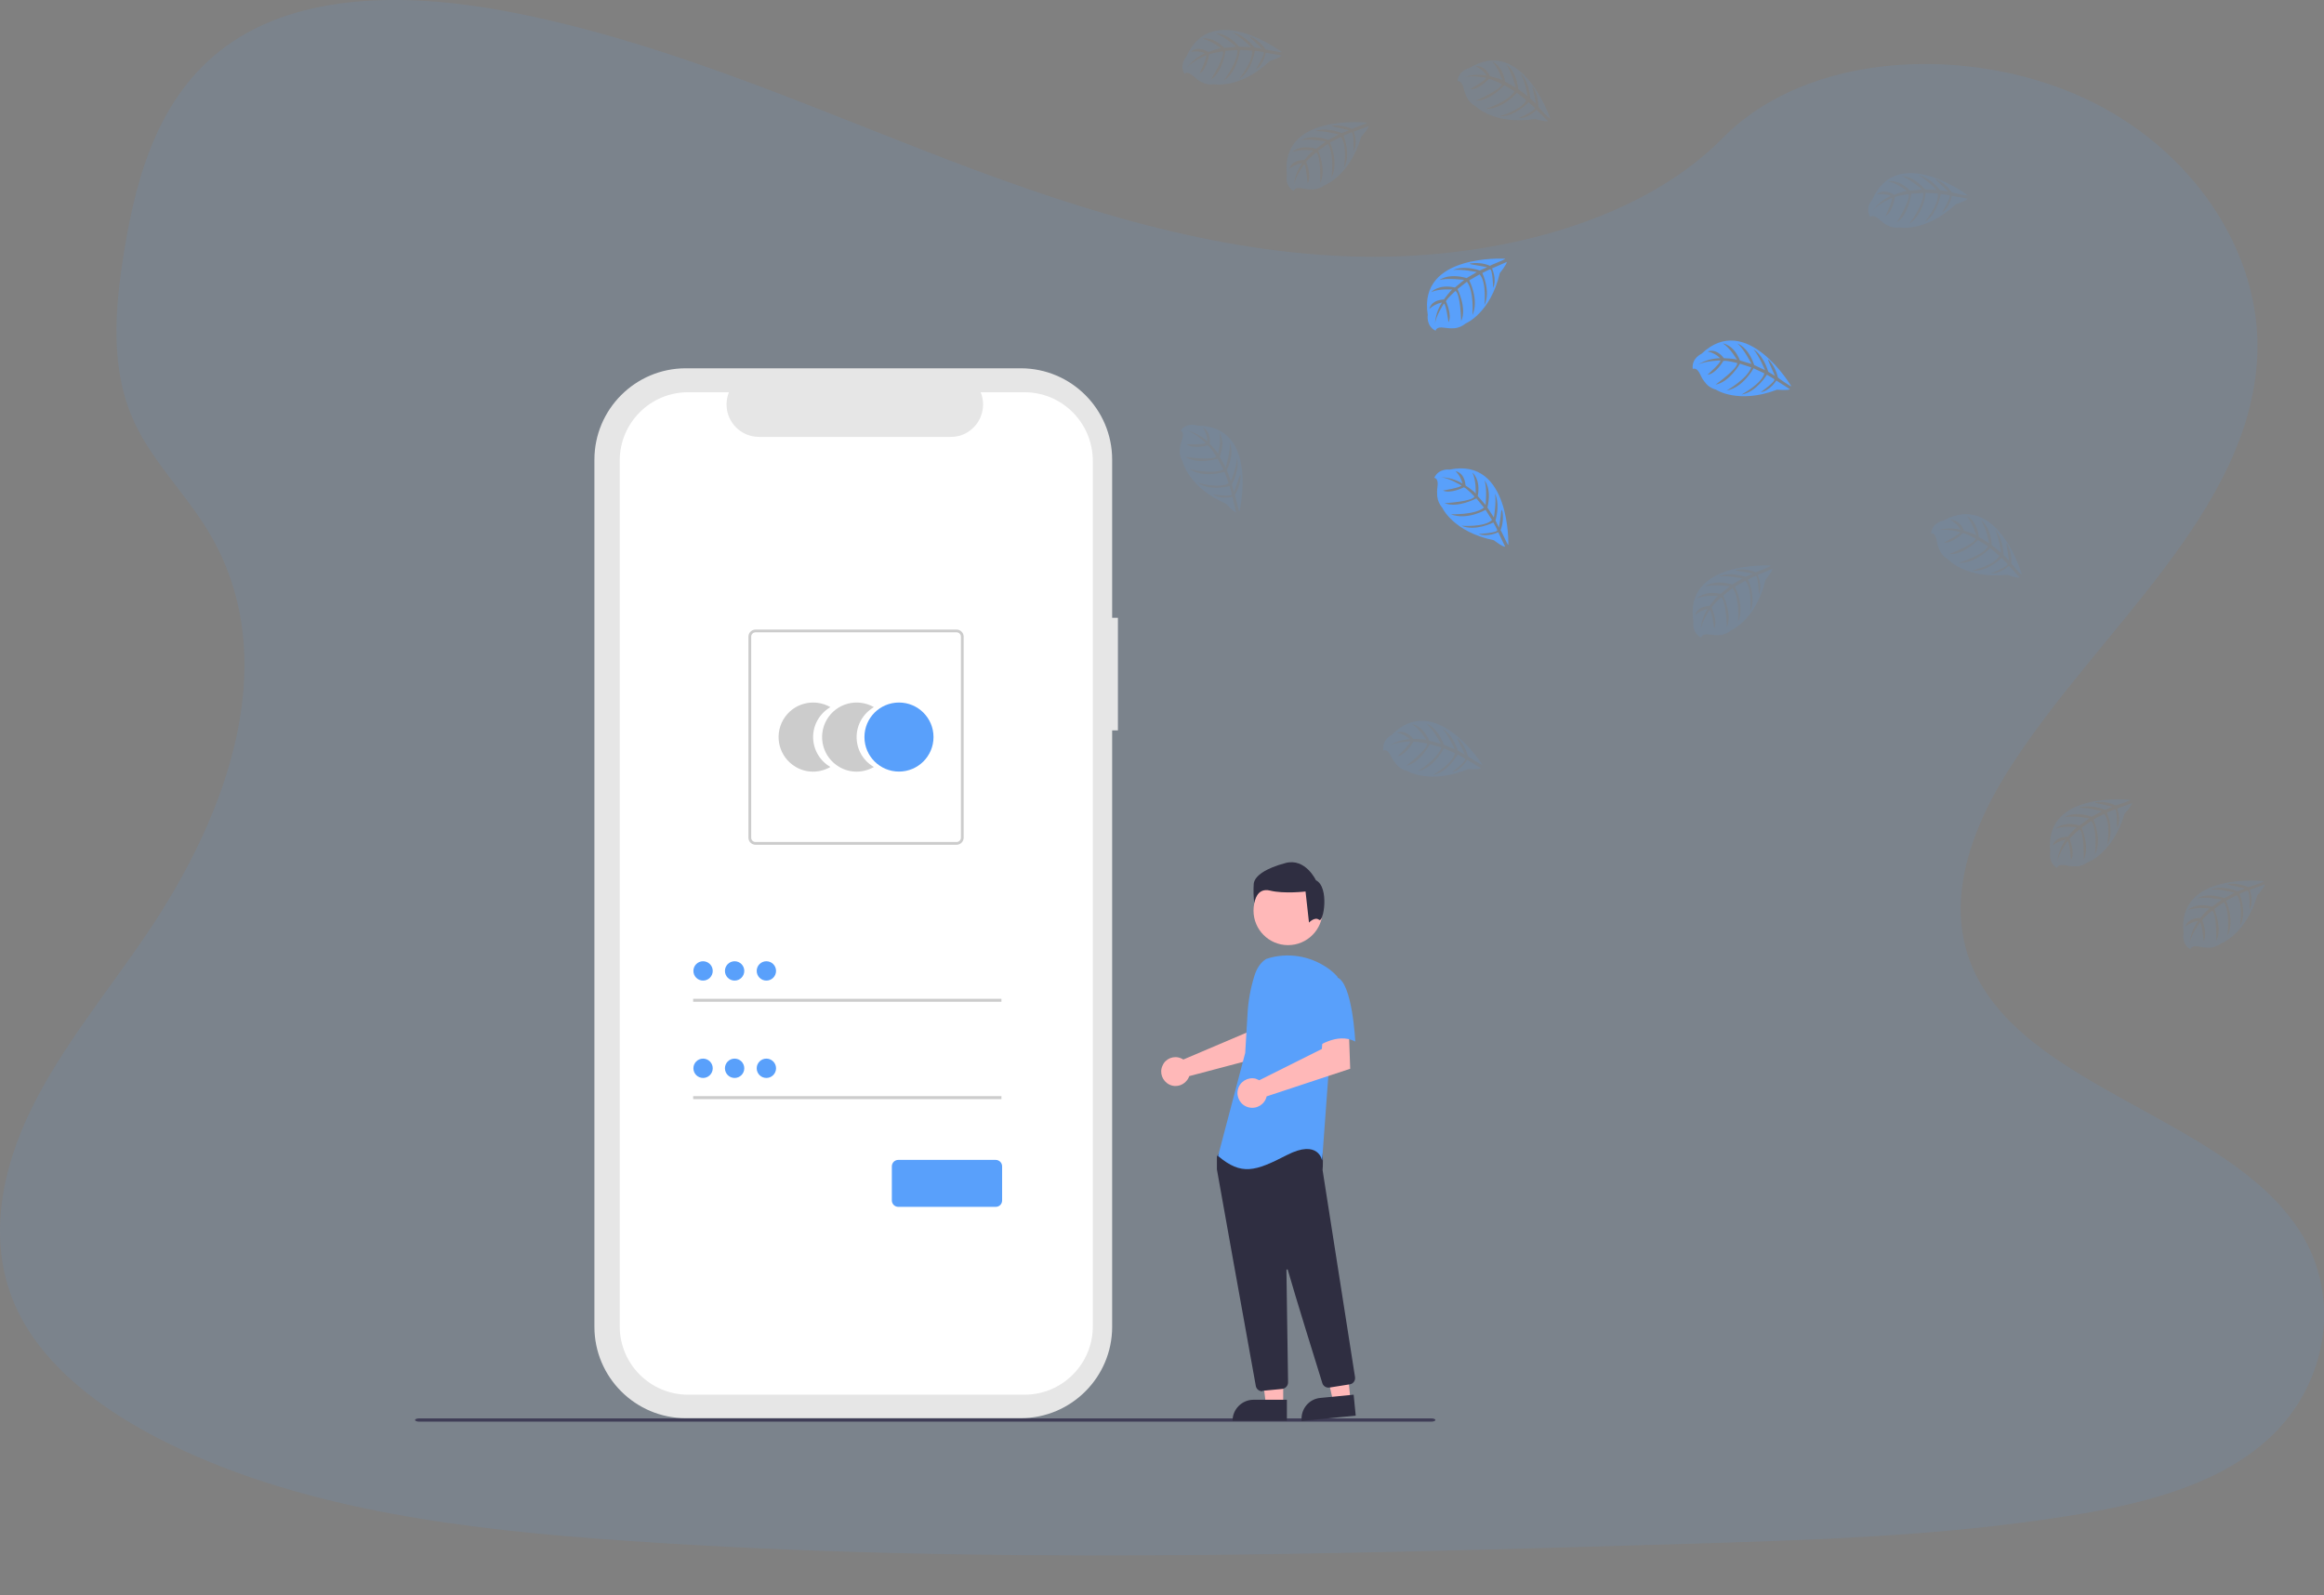 <?xml version="1.0" encoding="utf-8"?>
<!-- Generator: Adobe Illustrator 23.0.1, SVG Export Plug-In . SVG Version: 6.00 Build 0)  -->
<svg version="1.1" id="Layer_1" xmlns="http://www.w3.org/2000/svg" xmlns:xlink="http://www.w3.org/1999/xlink" x="0px" y="0px"
	 viewBox="0 0 1009.5 693.1" style="enable-background:new 0 0 1009.5 693.1;" xml:space="preserve">
<rect x="0" y="0" width="1009.5" height="693.1" fill="#808080" stroke="none"/>
<style type="text/css">
	.st0{opacity:0.1;fill:#59A0FB;enable-background:new    ;}
	.st1{fill:#59A0FB;}
	.st2{fill:#E6E6E6;}
	.st3{fill:#FFFFFF;}
	.st4{fill:#CCCCCC;}
	.st5{fill:#3F3D56;}
	.st6{fill:#FFB8B8;}
	.st7{fill:#2F2E41;}
</style>
<title>empty</title>
<g>
	<path class="st0" d="M586.6,111.4c-64.7-2.2-126.4-23.1-185.2-46S284.2,17.2,221,5.1C180.4-2.7,133.9-3.8,101.2,18
		C69.7,39,59.5,75.1,54,108.7c-4.1,25.3-6.5,51.8,4.7,75.5c7.8,16.4,21.7,30.2,31.4,46c33.5,54.7,9.8,122.2-26.4,175.6
		c-17,25.1-36.8,49-49.9,75.6C0.6,508.1-5.4,538.7,6.1,566c11.4,27,38.5,47.2,67.9,61.5c59.7,29,130,37.2,198.6,41.9
		c151.8,10.4,304.5,5.9,456.7,1.4c56.3-1.7,112.9-3.3,168.3-12.1c30.8-4.8,62.6-12.5,84.9-31.1c28.4-23.5,35.4-63.4,16.4-92.9
		c-31.9-49.5-120-61.8-142.3-114.9c-12.3-29.2,0.3-61.8,18.2-88.9c38.2-58.2,102.3-109.2,105.7-175.7c2.3-45.7-28.5-91.4-76.1-113
		c-49.9-22.7-119.2-19.8-156,17.7C710.4,98.5,643.7,113.4,586.6,111.4z"/>
	<g>
		<path class="st1" d="M653.8,112.4c0,0-38-2.3-33.6,24.4c0,0-0.9,4.7,3.4,6.9c0,0,0.1-2,3.9-1.3c1.4,0.2,2.8,0.3,4.1,0.2
			c1.9-0.1,3.6-0.9,5.1-2.1l0,0c0,0,10.7-4.4,14.8-21.9c0,0,3.1-3.8,3-4.8l-6.4,2.8c0,0,2.2,4.6,0.5,8.5c0,0-0.2-8.3-1.4-8.1
			c-0.2,0-3.3,1.6-3.3,1.6s3.8,8.1,0.9,13.9c0,0,1.1-9.9-2.1-13.3l-4.5,2.6c0,0,4.4,8.3,1.4,15.1c0,0,0.8-10.4-2.4-14.5l-4.1,3.2
			c0,0,4.2,8.2,1.6,13.9c0,0-0.3-12.1-2.5-13.1c0,0-3.6,3.2-4.1,4.5c0,0,2.8,6,1.1,9.1c0,0-1.1-8.1-2-8.1c0,0-3.6,5.4-3.9,9
			c0.2-3.4,1.2-6.7,3.1-9.5c-2.1,0.4-4,1.4-5.5,2.8c0,0,0.5-3.8,6.3-4.1c0,0,3-4.1,3.7-4.3c0,0-5.8-0.5-9.2,1.1c0,0,3.1-3.6,10.3-2
			l4-3.3c0,0-7.6-1-10.8,0.1c0,0,3.7-3.2,11.9-0.9l4.4-2.6c0,0-6.5-1.4-10.3-0.9c0,0,4.1-2.2,11.6,0.2l3.2-1.4c0,0-4.7-0.9-6.1-1.1
			s-1.5-0.5-1.5-0.5c3-0.5,6.1-0.2,8.9,1C647.2,115.2,653.9,112.8,653.8,112.4z"/>
		<path class="st0" d="M769.2,245.7c0,0-38-2.3-33.6,24.4c0,0-0.9,4.7,3.4,6.9c0,0,0.1-2,3.9-1.3c1.4,0.2,2.8,0.3,4.1,0.2
			c1.8-0.1,3.6-0.9,5-2.1l0,0c0,0,10.7-4.4,14.9-21.9c0,0,3.1-3.8,3-4.8l-6.4,2.7c0,0,2.2,4.6,0.5,8.5c0,0-0.2-8.3-1.4-8.1
			c-0.2,0-3.3,1.6-3.3,1.6s3.8,8.1,0.9,13.9c0,0,1.1-9.9-2.1-13.4l-4.5,2.6c0,0,4.4,8.3,1.4,15.1c0,0,0.8-10.4-2.4-14.5l-4.1,3.2
			c0,0,4.1,8.2,1.6,13.9c0,0-0.3-12.1-2.5-13.1c0,0-3.6,3.2-4.1,4.5c0,0,2.8,6,1.1,9.1c0,0-1.1-8.1-2-8.1c0,0-3.6,5.4-3.9,9
			c0.2-3.4,1.2-6.7,3.1-9.5c-2.1,0.4-4,1.4-5.5,2.8c0,0,0.6-3.8,6.3-4.1c0,0,3-4.1,3.7-4.3c0,0-5.8-0.5-9.2,1.1c0,0,3.1-3.6,10.3-2
			l4-3.3c0,0-7.6-1-10.8,0.1c0,0,3.7-3.2,11.9-0.9l4.4-2.6c0,0-6.5-1.4-10.3-0.9c0,0,4.1-2.2,11.6,0.2l3.2-1.4c0,0-4.7-0.9-6.1-1.1
			s-1.5-0.5-1.5-0.5c3-0.5,6.1-0.2,8.9,1C762.6,248.6,769.4,246.1,769.2,245.7z"/>
		<path class="st0" d="M538.4,222.1c0,0,8.8-37.1-18.3-37.2c0,0-4.5-1.7-7.3,2.2c0,0,1.9,0.4,0.6,4.1c-0.5,1.3-0.8,2.6-0.9,4
			c-0.2,1.9,0.2,3.7,1.2,5.3l0,0c0,0,2.5,11.3,19,18.4c0,0,3.2,3.7,4.2,3.7l-1.6-6.8c0,0-4.9,1.4-8.4-1c0,0,8.2,1.2,8.2,0
			c0-0.2-1-3.6-1-3.6s-8.6,2.3-13.9-1.5c0,0,9.6,2.8,13.5,0.2l-1.8-4.9c0,0-9,2.9-15.2-1.2c0,0,10.2,2.5,14.7,0.1l-2.5-4.6
			c0,0-8.8,2.7-13.9-0.8c0,0,12,1.7,13.3-0.2c0,0-2.5-4.1-3.7-4.8c0,0-6.4,1.8-9.2-0.5c0,0,8.2,0.3,8.3-0.6c0,0-4.7-4.4-8.2-5.4
			c3.3,0.8,6.4,2.4,8.9,4.7c0-2.1-0.7-4.1-1.9-5.9c0,0,3.6,1.2,3,7c0,0,3.5,3.6,3.6,4.4c0,0,1.5-5.6,0.5-9.3c0,0,3,3.6,0.2,10.5
			l2.6,4.6c0,0,2.3-7.3,1.7-10.7c0,0,2.5,4.2-1.2,11.9l1.8,4.8c0,0,2.5-6.1,2.6-10c0,0,1.5,4.4-2.2,11.4l0.9,3.3
			c0,0,1.7-4.5,2.1-5.9s0.8-1.4,0.8-1.4c0,3-0.9,6-2.5,8.6C536.6,215.1,538,222.1,538.4,222.1z"/>
		<path class="st0" d="M455.2,234.7c0,0-30.5-22.8-41.4,1.9c0,0-3.3,3.5-0.9,7.6c0,0,1.1-1.6,4,1.1c1,0.9,2.1,1.8,3.3,2.4
			c1.6,0.9,3.5,1.3,5.4,1l0,0c0,0,11.4,2.2,24.4-10.1c0,0,4.7-1.5,5.1-2.4l-6.9-1.2c0,0-0.7,5.1-4.3,7.3c0,0,4.4-7.1,3.2-7.6
			c-0.2-0.1-3.7-0.5-3.7-0.5s-1.3,8.8-6.9,12.1c0,0,6.4-7.7,5.6-12.3l-5.2-0.3c0,0-0.9,9.4-7.1,13.4c0,0,6.4-8.3,6-13.4l-5.2,0.4
			c0,0-1,9.1-6.3,12.5c0,0,6.4-10.3,5.1-12.3c0,0-4.7,0.7-5.9,1.5c0,0-0.9,6.5-4.1,8.2c0,0,3.5-7.4,2.8-7.9c0,0-5.9,2.5-8.3,5.4
			c2-2.7,4.7-4.9,7.8-6.3c-1.9-0.8-4.1-1-6.1-0.6c0,0,2.5-2.9,7.6,0c0,0,4.7-1.8,5.5-1.5c0,0-4.5-3.6-8.3-4.2c0,0,4.5-1.3,9.7,4
			l5.2-0.5c0,0-5.8-5-9.1-5.8c0,0,4.8-0.6,10.4,5.8l5.1,0.2c0,0-4.6-4.7-8.1-6.4c0,0,4.6,0.4,9.6,6.5l3.4,0.5c0,0-3.5-3.4-4.5-4.3
			s-0.9-1.2-0.9-1.2c2.8,1.2,5.2,3.2,6.9,5.7C448.1,233.5,455,235.1,455.2,234.7z"/>
		<path class="st0" d="M556.8,22.6c0,0-30.5-22.8-41.4,1.9c0,0-3.3,3.4-0.9,7.6c0,0,1.1-1.6,4,1.1c1,0.9,2.1,1.8,3.3,2.4
			c1.6,0.9,3.5,1.3,5.4,1l0,0c0,0,11.4,2.2,24.4-10.1c0,0,4.7-1.5,5.1-2.4l-6.9-1.2c0,0-0.7,5.1-4.3,7.3c0,0,4.4-7.1,3.3-7.6
			c-0.2-0.1-3.7-0.5-3.7-0.5s-1.3,8.8-6.9,12.2c0,0,6.4-7.7,5.6-12.3l-5.2-0.3c0,0-0.9,9.4-7.1,13.4c0,0,6.4-8.3,6-13.4l-5.2,0.4
			c0,0-1.1,9.1-6.3,12.5c0,0,6.4-10.3,5.1-12.3c0,0-4.7,0.7-5.9,1.4c0,0-0.9,6.5-4.1,8.2c0,0,3.5-7.3,2.8-7.9c0,0-5.9,2.5-8.3,5.4
			c2-2.7,4.7-4.9,7.8-6.3c-1.9-0.8-4.1-1-6.1-0.6c0,0,2.5-2.9,7.6,0.1c0,0,4.7-1.8,5.5-1.6c0,0-4.5-3.6-8.3-4.2c0,0,4.5-1.3,9.7,4
			l5.2-0.5c0,0-5.8-5-9.1-5.8c0,0,4.8-0.6,10.4,5.8l5.1,0.2c0,0-4.6-4.7-8.1-6.4c0,0,4.6,0.4,9.6,6.5l3.4,0.6c0,0-3.5-3.3-4.5-4.2
			s-0.9-1.2-0.9-1.2c2.8,1.2,5.2,3.2,6.9,5.7C549.7,21.4,556.6,23,556.8,22.6z"/>
		<path class="st0" d="M673.4,51.5c0,0-12.2-36.1-35.2-21.9c0,0-4.7,1-5.1,5.7c0,0,1.8-0.7,2.7,3.1c0.3,1.4,0.8,2.7,1.4,3.9
			c0.8,1.7,2.2,3,3.8,3.9l0,0c0,0,8.1,8.2,25.9,5.5c0,0,4.7,1.4,5.5,0.9l-5-4.9c0,0-3.5,3.8-7.7,3.6c0,0,7.6-3.3,7-4.4
			c-0.1-0.2-2.7-2.5-2.7-2.5s-6.1,6.5-12.6,6.1c0,0,9.6-2.7,11.6-7l-4.1-3.2c0,0-6.1,7.2-13.5,7c0,0,10-3.2,12.5-7.7l-4.5-2.6
			c0,0-6,6.9-12.2,6.7c0,0,11.1-4.9,11.2-7.2c0,0-4.3-2.1-5.7-2.2c0,0-4.5,4.9-8,4.4c0,0,7.1-4.1,6.8-4.9c0,0-6.3-1.3-9.8-0.2
			c3.2-1.1,6.7-1.4,10-0.8c-1.1-1.8-2.8-3.2-4.7-4c0,0,3.7-0.9,6.2,4.3c0,0,4.9,1.2,5.4,1.8c0,0-1.7-5.5-4.5-8.2
			c0,0,4.5,1.5,5.7,8.8l4.6,2.5c0,0-1.9-7.4-4.2-10c0,0,4.3,2.2,5.3,10.7l4.1,3.1c0,0-1.1-6.5-3.1-9.9c0,0,3.6,2.9,4.2,10.8l2.5,2.4
			c0,0-0.9-4.7-1.3-6.1s-0.1-1.4-0.1-1.4c1.6,2.6,2.4,5.6,2.4,8.6C668.2,46.6,673,51.8,673.4,51.5z"/>
		<path class="st0" d="M593.8,53.3c0,0-37.9-4.2-34.8,22.7c0,0-1.1,4.7,3,7c0,0,0.2-2,4-1.1c1.4,0.3,2.7,0.4,4.1,0.4
			c1.9,0,3.7-0.7,5.2-1.8l0,0c0,0,10.9-3.9,16-21.1c0,0,3.3-3.7,3.2-4.6l-6.5,2.4c0,0,2,4.7,0,8.5c0,0,0.2-8.3-1-8.2
			c-0.2,0-3.4,1.4-3.4,1.4s3.4,8.3,0.2,14c0,0,1.6-9.9-1.4-13.4l-4.7,2.4c0,0,4,8.6,0.7,15.2c0,0,1.3-10.4-1.6-14.6l-4.2,3
			c0,0,3.7,8.4,0.9,13.9c0,0,0.3-12.1-1.8-13.2c0,0-3.7,3-4.3,4.2c0,0,2.5,6.1,0.6,9.2c0,0-0.7-8.1-1.5-8.2c0,0-3.8,5.2-4.4,8.8
			c0.3-3.4,1.6-6.6,3.6-9.4c-2.1,0.3-4,1.2-5.6,2.5c0,0,0.7-3.8,6.5-3.8c0,0,3.2-3.9,4-4.1c0,0-5.7-0.8-9.3,0.6
			c0,0,3.2-3.4,10.4-1.4l4.2-3.1c0,0-7.6-1.5-10.8-0.5c0,0,3.9-3,11.9-0.2l4.5-2.4c0,0-6.4-1.7-10.3-1.4c0,0,4.2-2,11.6,0.8l3.2-1.2
			c0,0-4.7-1.2-6.1-1.4s-1.4-0.6-1.4-0.6c3-0.3,6.1,0.2,8.8,1.4C587.1,55.9,593.8,53.7,593.8,53.3z"/>
		<path class="st0" d="M925.4,347.5c0,0-37.9-4.2-34.8,22.6c0,0-1.1,4.7,3,7c0,0,0.2-2,4-1.1c1.4,0.3,2.7,0.4,4.1,0.4
			c1.9,0,3.7-0.7,5.2-1.8l0,0c0,0,10.9-3.9,16-21.1c0,0,3.3-3.7,3.2-4.6l-6.5,2.4c0,0,2,4.7,0,8.5c0,0,0.2-8.3-1-8.2
			c-0.2,0-3.4,1.4-3.4,1.4s3.4,8.2,0.2,14c0,0,1.6-9.9-1.4-13.4l-4.7,2.4c0,0,4,8.5,0.7,15.2c0,0,1.3-10.4-1.6-14.6l-4.2,3
			c0,0,3.7,8.4,0.9,13.9c0,0,0.3-12.1-1.8-13.2c0,0-3.7,3-4.3,4.2c0,0,2.5,6.1,0.6,9.1c0,0-0.7-8.1-1.5-8.2c0,0-3.8,5.2-4.4,8.8
			c0.3-3.4,1.6-6.6,3.6-9.4c-2.1,0.3-4,1.2-5.6,2.5c0,0,0.7-3.8,6.5-3.8c0,0,3.2-3.9,4-4.1c0,0-5.7-0.8-9.3,0.6
			c0,0,3.2-3.4,10.4-1.4l4.2-3.1c0,0-7.5-1.4-10.8-0.4c0,0,3.9-3,11.9-0.3l4.5-2.4c0,0-6.4-1.7-10.3-1.4c0,0,4.2-2,11.6,0.8l3.2-1.3
			c0,0-4.7-1.2-6.1-1.4s-1.4-0.6-1.4-0.6c3-0.4,6.1,0.1,8.8,1.4C918.7,350.1,925.5,347.9,925.4,347.5z"/>
		<path class="st0" d="M983.3,382.8c0,0-37.9-4.2-34.8,22.6c0,0-1.1,4.7,3,7c0,0,0.2-2,4-1.1c1.3,0.3,2.7,0.4,4.1,0.4
			c1.9,0,3.7-0.7,5.1-1.8l0,0c0,0,10.9-3.9,15.9-21.1c0,0,3.3-3.6,3.2-4.6l-6.6,2.4c0,0,2,4.7,0,8.5c0,0,0.2-8.3-1-8.2
			c-0.2,0-3.4,1.4-3.4,1.4s3.4,8.2,0.2,14c0,0,1.6-9.9-1.4-13.4l-4.7,2.4c0,0,4,8.5,0.7,15.2c0,0,1.3-10.4-1.6-14.6l-4.2,3
			c0,0,3.7,8.4,0.9,13.9c0,0,0.3-12.1-1.8-13.2c0,0-3.7,3-4.3,4.2c0,0,2.5,6.1,0.6,9.1c0,0-0.7-8.1-1.6-8.2c0,0-3.8,5.2-4.4,8.8
			c0.3-3.4,1.6-6.6,3.6-9.4c-2.1,0.3-4,1.2-5.6,2.5c0,0,0.8-3.8,6.6-3.8c0,0,3.2-3.9,4-4.1c0,0-5.7-0.8-9.3,0.6
			c0,0,3.2-3.4,10.4-1.4l4.2-3.1c0,0-7.5-1.4-10.8-0.4c0,0,3.9-3,11.9-0.2l4.5-2.4c0,0-6.4-1.7-10.3-1.4c0,0,4.2-2,11.6,0.8l3.2-1.2
			c0,0-4.7-1.2-6.1-1.4s-1.4-0.6-1.4-0.6c3-0.3,6.1,0.2,8.8,1.4C976.6,385.5,983.4,383.3,983.3,382.8z"/>
		<path class="st0" d="M854.7,84.8c0,0-30.5-22.8-41.4,1.9c0,0-3.3,3.4-0.9,7.6c0,0,1.1-1.6,4,1.1c1,0.9,2.1,1.8,3.3,2.4
			c1.6,0.9,3.5,1.3,5.4,1l0,0c0,0,11.4,2.2,24.5-10.1c0,0,4.7-1.5,5.1-2.4l-6.9-1.2c0,0-0.7,5.1-4.3,7.3c0,0,4.4-7.1,3.2-7.6
			c-0.2-0.1-3.7-0.5-3.7-0.5s-1.3,8.8-6.9,12.1c0,0,6.4-7.7,5.6-12.3l-5.2-0.3c0,0-0.9,9.4-7.1,13.4c0,0,6.4-8.3,6-13.4l-5.2,0.4
			c0,0-1,9.1-6.3,12.4c0,0,6.4-10.3,5.1-12.3c0,0-4.7,0.7-5.9,1.4c0,0-0.9,6.5-4.1,8.2c0,0,3.5-7.4,2.8-7.9c0,0-5.9,2.5-8.3,5.4
			c2-2.7,4.7-4.9,7.8-6.3c-1.9-0.8-4.1-1-6.1-0.6c0,0,2.5-2.9,7.6,0.1c0,0,4.7-1.8,5.5-1.6c0,0-4.5-3.6-8.3-4.2c0,0,4.5-1.3,9.7,4
			l5.2-0.5c0,0-5.8-5-9.1-5.8c0,0,4.8-0.6,10.4,5.8l5.1,0.2c0,0-4.6-4.7-8.1-6.4c0,0,4.6,0.4,9.6,6.5l3.4,0.6c0,0-3.5-3.4-4.5-4.3
			s-0.9-1.2-0.9-1.2c2.8,1.2,5.2,3.2,6.9,5.7C847.7,83.7,854.6,85.2,854.7,84.8z"/>
		<path class="st0" d="M878.3,249.7c0,0-10.5-36.6-34.2-23.5c0,0-4.7,0.7-5.3,5.5c0,0,1.9-0.6,2.5,3.2c0.2,1.4,0.6,2.7,1.2,4
			c0.7,1.7,2,3.2,3.7,4.1l0,0c0,0,7.7,8.6,25.6,6.7c0,0,4.6,1.6,5.5,1.2l-4.7-5.1c0,0-3.6,3.6-7.8,3.3c0,0,7.8-3,7.2-4.1
			c-0.1-0.2-2.6-2.6-2.6-2.6s-6.3,6.3-12.8,5.5c0,0,9.7-2.3,11.9-6.4l-4-3.4c0,0-6.4,6.9-13.8,6.4c0,0,10.1-2.8,12.9-7.1l-4.4-2.8
			c0,0-6.3,6.6-12.5,6.1c0,0,11.3-4.4,11.5-6.7c0,0-4.2-2.3-5.6-2.4c0,0-4.7,4.7-8.2,4.1c0,0,7.3-3.7,7-4.6c0,0-6.2-1.6-9.8-0.7
			c3.3-1,6.7-1.1,10-0.3c-1.1-1.8-2.6-3.3-4.5-4.2c0,0,3.8-0.8,6,4.6c0,0,4.8,1.4,5.3,2.1c0,0-1.5-5.6-4.1-8.4c0,0,4.4,1.7,5.3,9.1
			l4.5,2.7c0,0-1.6-7.5-3.7-10.1c0,0,4.2,2.4,4.8,10.9l4,3.3c0,0-0.8-6.6-2.6-10c0,0,3.4,3.1,3.7,11l2.4,2.5c0,0-0.7-4.8-1-6.1
			s0-1.5,0-1.5c1.5,2.7,2.2,5.7,2,8.7C873.4,244.5,877.9,249.9,878.3,249.7z"/>
		<path class="st0" d="M643.9,332.2c0,0-20.4-32.2-39.4-12.9c0,0-4.3,2-3.6,6.8c0,0,1.7-1.1,3.3,2.4c0.6,1.2,1.4,2.4,2.3,3.5
			c1.2,1.4,2.8,2.5,4.7,2.9l0,0c0,0,9.8,6.1,26.5-0.8c0,0,4.9,0.3,5.6-0.4l-6-3.6c0,0-2.5,4.5-6.6,5.4c0,0,6.6-5,5.7-5.9
			c-0.2-0.2-3.2-1.8-3.2-1.8s-4.3,7.8-10.8,8.9c0,0,8.7-5,9.6-9.5l-4.8-2.1c0,0-4.2,8.5-11.4,10c0,0,8.9-5.5,10.3-10.4l-5-1.4
			c0,0-4.2,8.2-10.3,9.4c0,0,9.6-7.4,9.1-9.7c0,0-4.7-1-6-0.7c0,0-3.2,5.8-6.8,6.2c0,0,5.9-5.6,5.4-6.4c0,0-6.4,0.2-9.6,2.1
			c2.9-1.8,6.1-2.9,9.5-3.1c-1.5-1.4-3.4-2.4-5.5-2.8c0,0,3.4-1.8,7,2.7c0,0,5,0,5.7,0.5c0,0-3-5-6.3-6.9c0,0,4.7,0.4,7.6,7.2l5,1.3
			c0,0-3.6-6.8-6.4-8.7c0,0,4.7,1.1,7.7,9.1l4.7,2c0,0-2.7-6-5.3-8.9c0,0,4.2,2,6.7,9.5l3,1.7c0,0-2-4.4-2.7-5.6s-0.4-1.5-0.4-1.5
			c2.2,2.1,3.7,4.8,4.4,7.8C637.6,328.6,643.6,332.5,643.9,332.2z"/>
		<path class="st1" d="M778.1,167.8c0,0-19.4-32.8-39-14.1c0,0-4.4,1.9-3.8,6.6c0,0,1.7-1.1,3.3,2.5c0.6,1.3,1.3,2.5,2.2,3.5
			c1.1,1.5,2.8,2.5,4.6,3l0,0c0,0,9.7,6.4,26.5,0c0,0,4.9,0.4,5.6-0.2l-5.9-3.8c0,0-2.6,4.4-6.8,5.1c0,0,6.8-4.8,5.9-5.7
			c-0.2-0.2-3.2-1.9-3.2-1.9s-4.6,7.6-11,8.6c0,0,8.8-4.7,9.9-9.2l-4.7-2.2c0,0-4.4,8.3-11.7,9.7c0,0,9.1-5.2,10.7-10.1l-4.9-1.6
			c0,0-4.5,8-10.6,9.1c0,0,9.9-7.1,9.4-9.4c0,0-4.6-1.2-6-0.9c0,0-3.3,5.7-6.9,6c0,0,6.1-5.4,5.6-6.2c0,0-6.4,0.1-9.7,1.8
			c2.9-1.8,6.2-2.7,9.6-2.8c-1.5-1.5-3.4-2.5-5.4-2.9c0,0,3.5-1.7,7,2.9c0,0,5,0.2,5.7,0.7c0,0-2.8-5-6.1-7.1c0,0,4.7,0.5,7.4,7.4
			l5,1.5c0,0-3.4-6.9-6.2-8.9c0,0,4.7,1.3,7.4,9.4l4.7,2.2c0,0-2.5-6.1-5-9c0,0,4.1,2.1,6.4,9.7l2.9,1.8c0,0-1.9-4.4-2.5-5.7
			s-0.4-1.5-0.4-1.5c2.1,2.2,3.5,4.9,4.2,7.9C772.1,164,777.9,168.1,778.1,167.8z"/>
		<path class="st1" d="M655.2,236.7c0,0,1-38.1-25.5-32.7c0,0-4.7-0.7-6.7,3.6c0,0,2,0,1.4,3.9c-0.2,1.4-0.2,2.8-0.1,4.1
			c0.2,1.9,1,3.6,2.2,5l0,0c0,0,4.8,10.5,22.4,14.1c0,0,3.9,3,4.9,2.8l-3-6.3c0,0-4.5,2.3-8.5,0.8c0,0,8.3-0.5,8.1-1.7
			c0-0.2-1.7-3.3-1.7-3.3s-7.9,4-13.9,1.4c0,0,10,0.8,13.3-2.5l-2.8-4.4c0,0-8.2,4.7-15.1,1.9c0,0,10.5,0.4,14.4-2.9l-3.3-4
			c0,0-8.1,4.4-13.8,2.1c0,0,12.1-0.7,13-2.9c0,0-3.3-3.5-4.6-4c0,0-5.9,3-9.1,1.4c0,0,8-1.3,8-2.2c0,0-5.5-3.4-9.2-3.6
			c3.4,0.1,6.7,1,9.7,2.8c-0.5-2-1.5-3.9-3-5.4c0,0,3.8,0.4,4.3,6.2c0,0,4.2,2.8,4.4,3.6c0,0,0.3-5.8-1.4-9.2c0,0,3.7,3,2.3,10.2
			l3.4,3.9c0,0,0.8-7.6-0.5-10.8c0,0,3.3,3.6,1.3,11.9l2.8,4.3c0,0,1.2-6.5,0.5-10.3c0,0,2.3,4,0.2,11.6l1.5,3.1
			c0,0,0.8-4.8,0.9-6.2s0.5-1.5,0.5-1.5c0.6,3,0.4,6.1-0.7,8.9C652.1,230.3,654.8,236.9,655.2,236.7z"/>
	</g>
</g>
<g>
	<path id="b3ac2088-de9b-4f7f-bc99-0ed9705c1a9d" class="st2" d="M485.6,268.4h-2.5v-68.7c0-21.9-17.8-39.7-39.7-39.7H297.9
		c-21.9,0-39.7,17.8-39.7,39.7v376.7c0,21.9,17.8,39.7,39.7,39.7h145.5c21.9,0,39.7-17.8,39.7-39.7V317.3h2.5L485.6,268.4z"/>
	<path id="b2715b96-3117-487c-acc0-20904544b5b7" class="st3" d="M445,170.4h-19c2.9,7.2-0.5,15.4-7.7,18.4c-1.7,0.7-3.5,1-5.3,1
		h-83.3c-7.8,0-14.1-6.3-14.1-14.1c0-1.8,0.4-3.6,1-5.3h-17.7c-16.4,0-29.7,13.3-29.7,29.7l0,0v376.1c0,16.4,13.3,29.7,29.7,29.7
		H445c16.4,0,29.7-13.3,29.7-29.7l0,0V200.1C474.6,183.7,461.4,170.4,445,170.4z"/>
	<path id="b06d66ec-6c84-45dd-8c27-1263a6253192" class="st4" d="M353.2,320.2c0-5.4,2.9-10.3,7.5-13c-7.2-4.1-16.3-1.7-20.5,5.5
		c-4.1,7.2-1.7,16.3,5.5,20.5c4.6,2.7,10.3,2.7,15,0C356.1,330.5,353.2,325.6,353.2,320.2z"/>
	<path id="e73810fe-4cf4-40cc-8c7c-ca544ce30bd4" class="st4" d="M372.1,320.2c0-5.4,2.9-10.3,7.5-13c-7.2-4.1-16.3-1.7-20.5,5.5
		c-4.1,7.2-1.7,16.3,5.5,20.5c4.6,2.7,10.3,2.7,15,0C374.9,330.5,372.1,325.6,372.1,320.2z"/>
	<circle id="a4813fcf-056e-4514-bb8b-e6506f49341f" class="st1" cx="390.5" cy="320.2" r="15"/>
	<path id="bbe451c3-febc-41ba-8083-4c8307a2e73e" class="st4" d="M415.5,367h-87.3c-1.7,0-3.1-1.4-3.1-3.1v-87.3
		c0-1.7,1.4-3.1,3.1-3.1h87.3c1.7,0,3.1,1.4,3.1,3.1v87.3C418.6,365.6,417.2,367,415.5,367z M328.2,274.7c-1,0-1.9,0.8-1.9,1.9v87.3
		c0,1,0.8,1.9,1.9,1.9h87.3c1,0,1.9-0.8,1.9-1.9v-87.3c0-1-0.8-1.9-1.9-1.9H328.2z"/>
	<rect id="bb28937d-932f-4fdf-befe-f406e51091fe" x="301.1" y="433.9" class="st4" width="133.9" height="1.3"/>
	<circle id="fcef55fc-4968-45b2-93bb-1a1080c85fc7" class="st1" cx="305.4" cy="421.8" r="4.2"/>
	<rect id="ff33d889-4c74-4b91-85ef-b4882cc8fe76" x="301.1" y="476.2" class="st4" width="133.9" height="1.3"/>
	<circle id="e8fa0310-b872-4adf-aedd-0c6eda09f3b8" class="st1" cx="305.4" cy="464.1" r="4.2"/>
	<path class="st1" d="M432.5,524.3h-42.3c-1.5,0-2.8-1.2-2.8-2.8v-14.8c0-1.5,1.2-2.8,2.8-2.8h42.3c1.5,0,2.8,1.2,2.8,2.8v14.8
		C435.3,523.1,434.1,524.3,432.5,524.3z"/>
	<circle id="e12ee00d-aa4a-4413-a013-11d20b7f97f7" class="st1" cx="319.1" cy="421.8" r="4.2"/>
	<circle id="f58f497e-6949-45c8-be5f-eee2aa0f6586" class="st1" cx="332.9" cy="421.8" r="4.2"/>
	<circle id="b4d4939a-c6e6-4f4d-ba6c-e8b05485017d" class="st1" cx="319.1" cy="464.1" r="4.2"/>
	<circle id="aff120b1-519b-4e96-ac87-836aa55663de" class="st1" cx="332.9" cy="464.1" r="4.2"/>
	<path id="f1094013-1297-477a-ac57-08eac07c4bd5" class="st5" d="M621.8,617.6H182c-0.9,0-1.7-0.3-1.7-0.7c0-0.4,0.8-0.7,1.7-0.7
		h439.8c0.9,0,1.7,0.3,1.7,0.7C623.5,617.3,622.7,617.6,621.8,617.6z"/>
	<path class="st6" d="M513.1,459.8c0.3,0.1,0.6,0.3,0.9,0.5l27.5-11.7l1-7.2l11-0.1l-0.6,16.6l-36.3,9.6c-0.1,0.3-0.2,0.5-0.3,0.7
		c-1.5,3.1-5.2,4.5-8.3,3c-3.1-1.5-4.5-5.2-3-8.3C506.3,459.8,510,458.4,513.1,459.8z"/>
	<polygon class="st6" points="557.4,610.2 549.9,610.2 546.3,581.3 557.4,581.3 	"/>
	<path class="st7" d="M544.5,608.1H559l0,0v9.1l0,0h-23.6l0,0l0,0C535.4,612.2,539.5,608.1,544.5,608.1z"/>
	<polygon class="st6" points="586.6,608.1 579.1,608.9 572.7,580.4 583.8,579.3 	"/>
	<path class="st7" d="M573.6,607.3l14.4-1.4l0,0l0.9,9.1l0,0l-23.5,2.3l0,0l0,0C564.9,612.2,568.6,607.7,573.6,607.3z"/>
	<circle class="st6" cx="559.5" cy="395.6" r="15"/>
	<path class="st7" d="M548.2,604.4c-1.3,0-2.5-1-2.7-2.3c-3.9-21.6-16.6-92.1-16.9-94.1c0,0,0-0.1,0-0.1v-5.3c0-0.2,0.1-0.4,0.2-0.5
		l1.7-2.4c0.2-0.2,0.4-0.4,0.7-0.4c9.6-0.4,40.9-1.8,42.4,0.1l0,0c1.5,1.9,1,7.7,0.9,8.8l0,0.1l14.1,90c0.2,1.5-0.8,2.9-2.3,3.1
		l-8.8,1.4c-1.4,0.2-2.7-0.6-3.1-1.9c-2.7-8.7-11.8-37.9-15-49.2c0-0.2-0.2-0.3-0.4-0.2c-0.1,0-0.2,0.2-0.2,0.3
		c0.2,10.8,0.5,38.3,0.7,47.8l0,1c0,1.4-1.1,2.6-2.5,2.8l-8.5,0.8C548.4,604.4,548.3,604.4,548.2,604.4z"/>
	<path id="ae7af94f-88d7-4204-9f07-e3651de85c05" class="st1" d="M550,416.6c-2.6,1.6-4.2,4.4-5.1,7.3c-1.7,5.4-2.7,11-3,16.6
		l-1,16.9l-11.8,44.8c10.2,8.6,16.1,6.7,29.9-0.4c13.8-7.1,15.3,2.4,15.3,2.4l2.8-38.1l3.9-41.7c-0.9-1.1-1.9-2-3-2.9
		c-7.4-5.7-16.9-7.8-26-5.5L550,416.6z"/>
	<path class="st6" d="M546.1,468.9c0.3,0.1,0.6,0.3,0.9,0.4l27.2-13.6l0.5-7.4l11.2-0.8l0.6,16.8l-36.3,12c-0.8,3.5-4.3,5.6-7.7,4.8
		c-3.5-0.8-5.6-4.3-4.8-7.7c0.8-3.5,4.3-5.6,7.7-4.8C545.6,468.7,545.9,468.8,546.1,468.9L546.1,468.9z"/>
	<path id="a6768b0e-63d0-4b31-8462-9b2e0b00f0fd" class="st1" d="M580.8,424.6c6.7,2.4,7.9,27.9,7.9,27.9
		c-7.9-4.3-17.3,2.8-17.3,2.8s-2-6.7-4.3-15.3c-1.4-4.9-0.3-10.3,3.1-14.2C570.2,425.8,574.1,422.3,580.8,424.6z"/>
	<path id="bfd7963f-0cf8-4885-9d3a-2c00bccda2e3" class="st7" d="M573,399.6c-1.9-1.5-4.4,1.2-4.4,1.2l-1.5-13.5
		c0,0-9.4,1.1-15.4-0.4c-6-1.5-6.9,5.4-6.9,5.4c-0.3-2.8-0.4-5.6-0.2-8.4c0.4-3.4,5.2-6.7,13.9-9c8.6-2.2,13.1,7.5,13.1,7.5
		C577.6,385.4,574.9,401.1,573,399.6z"/>
</g>
</svg>
